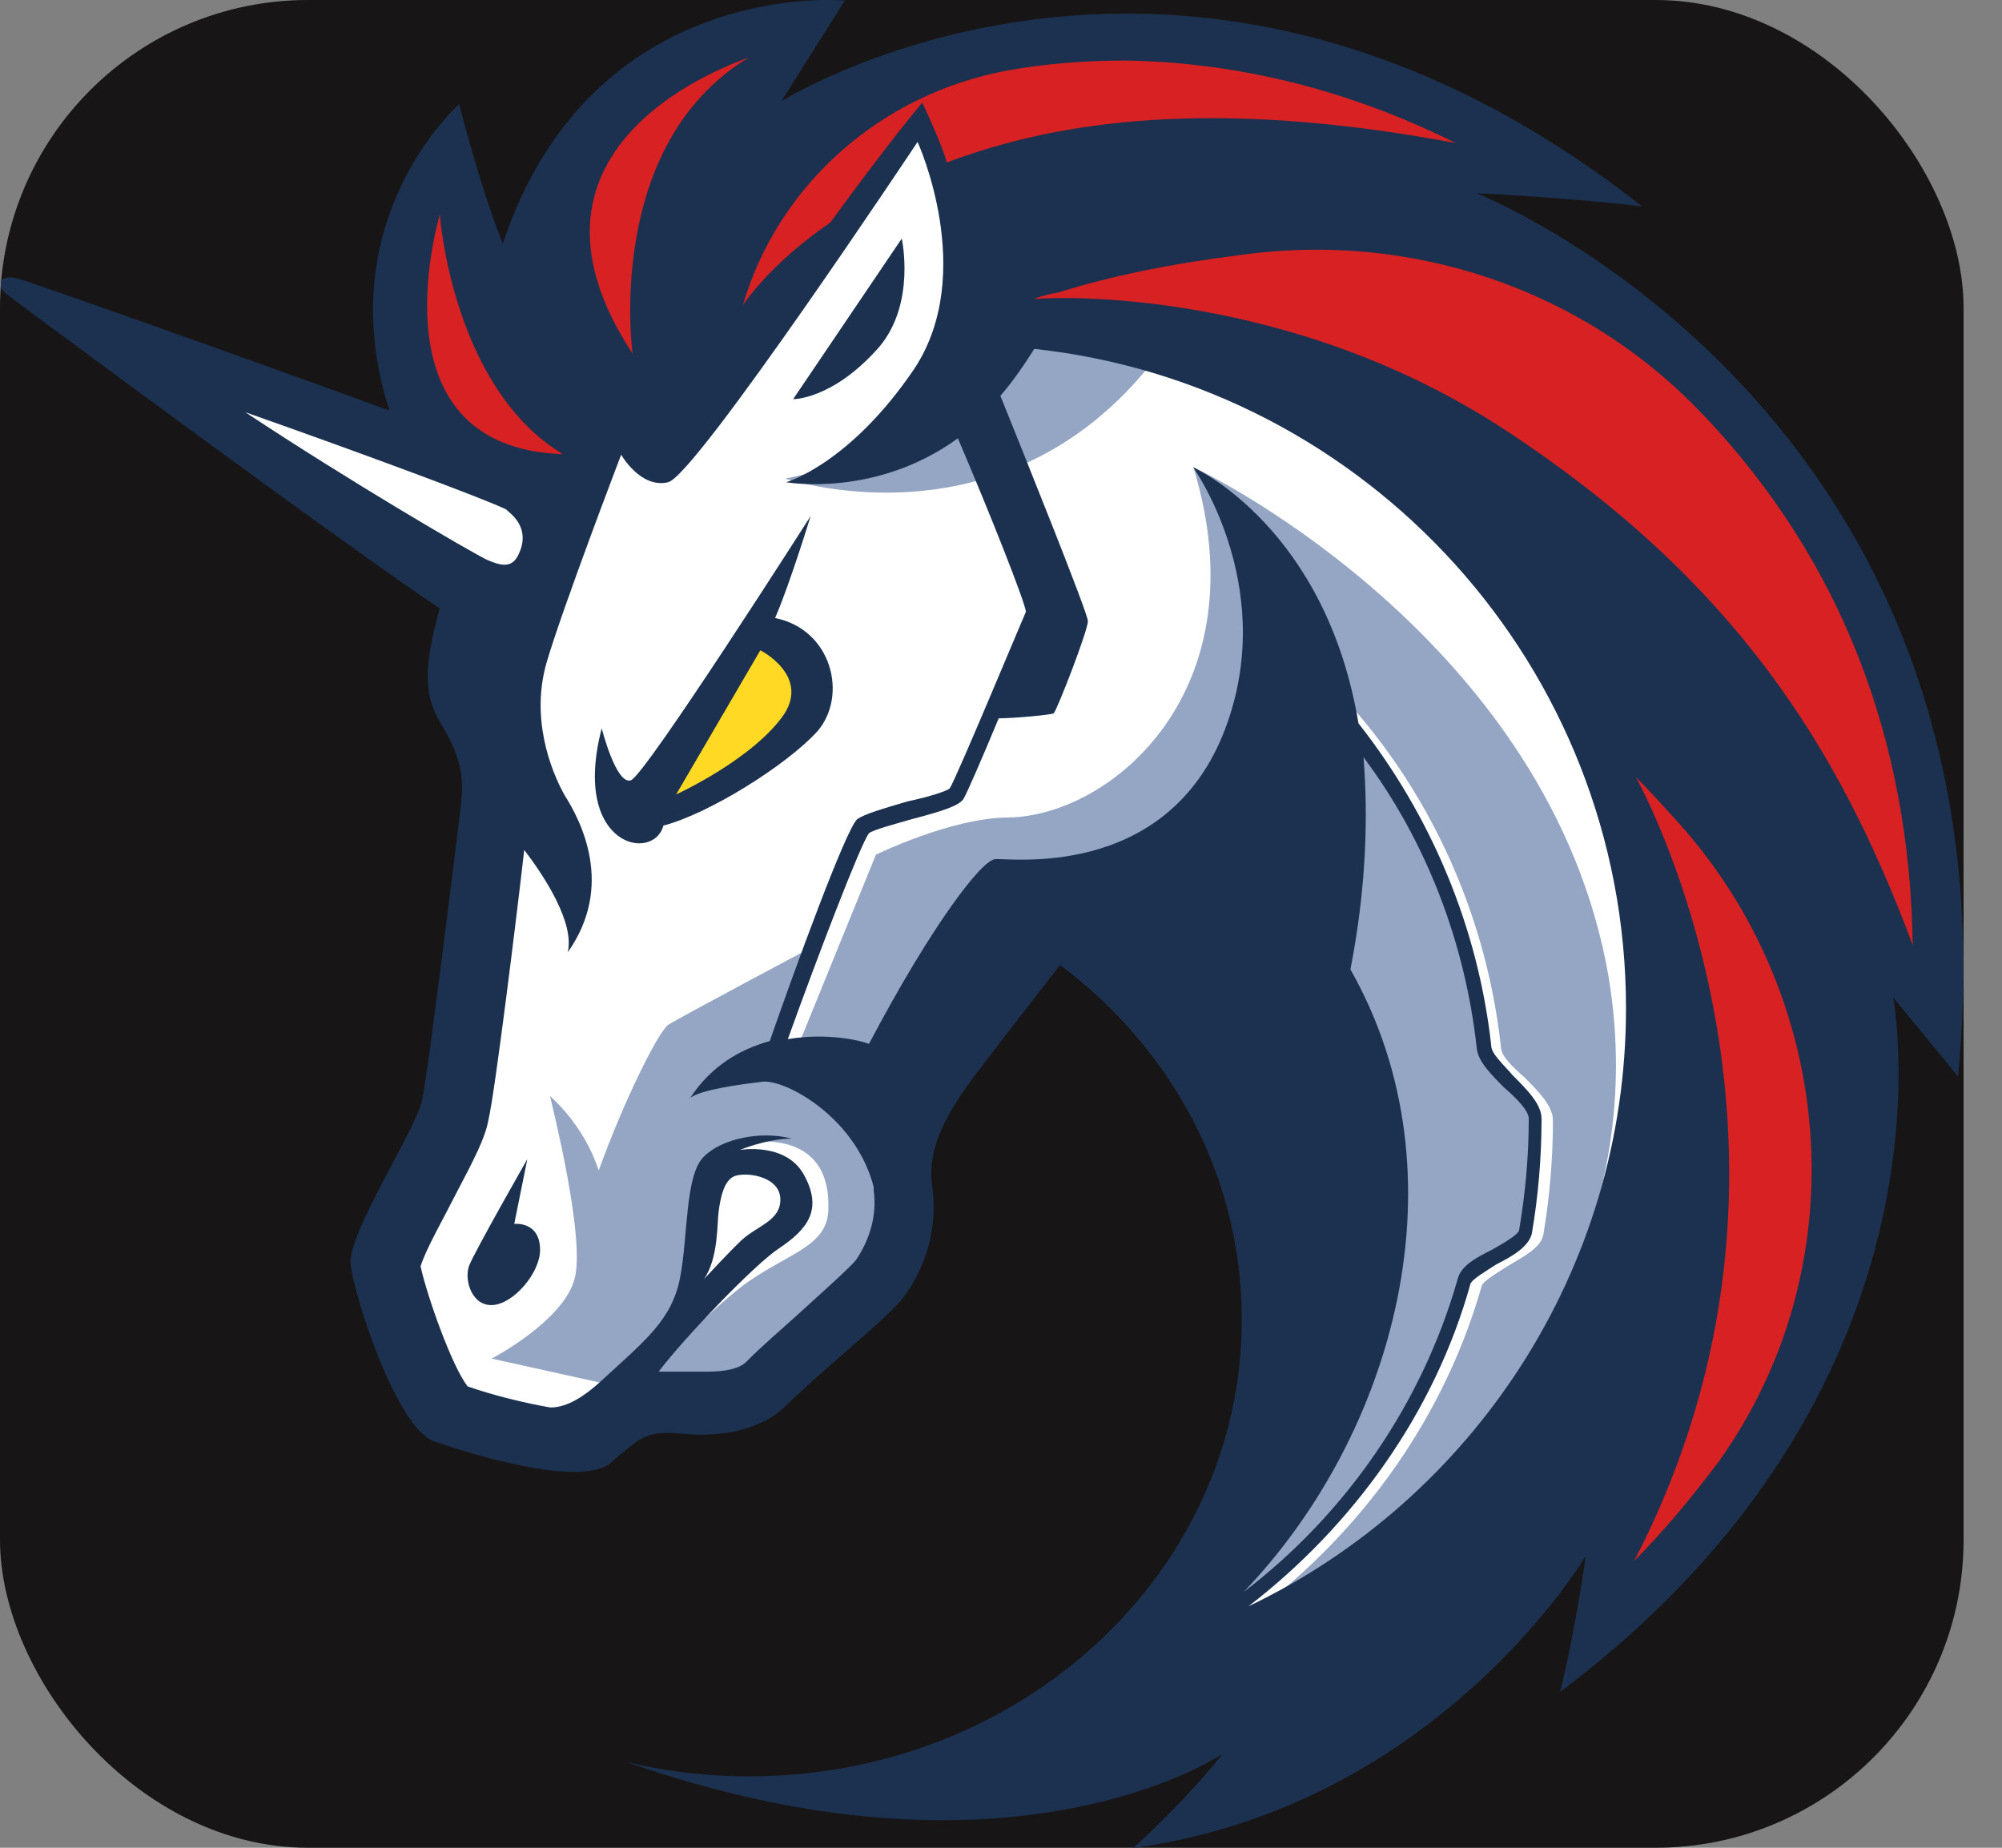 <svg width="52" height="48" viewBox="0 0 52 48" fill="none" xmlns="http://www.w3.org/2000/svg">
<rect x="0" y="0" width="52" height="48" fill="#808080" stroke="none"/>
<g id="1inch-1inch-logo">
<g clip-path="url(#clip0_163_2303)">
<rect width="51.002" height="48" rx="8" fill="#171516"/>
<path id="Vector" d="M12.138 26.446L13.487 16.308L1.783 8.183L12.477 11.805L15.003 7.93L24.225 2.208L44.552 13.407L45.605 30.494L36.549 43.079L29.391 44.175L33.093 37.4V30.877L30.401 25.782L27.666 23.971L23.46 28.308V32.897L20.177 35.971L16.006 36.476L14.158 37.523L11.128 36.556L9.865 32.01L12.138 28.813V26.446Z" fill="white"/>
<path id="Vector_2" d="M30.827 8.096C28.597 7.634 26.158 7.757 26.158 7.757C26.158 7.757 25.357 11.459 20.393 12.433C20.429 12.433 26.952 14.662 30.827 8.096Z" fill="#94A6C3"/>
<path id="Vector_3" d="M32.846 41.686C35.538 39.579 37.558 36.678 38.489 33.395C38.532 33.273 38.907 33.056 39.16 32.89C39.578 32.638 40.004 32.428 40.084 32.089C40.249 31.122 40.336 30.112 40.336 29.102C40.336 28.727 39.954 28.344 39.578 27.969C39.283 27.716 38.987 27.421 38.987 27.211C38.568 23.38 36.8 19.801 33.979 17.196L33.683 17.491C36.418 20.06 38.186 23.553 38.568 27.255C38.611 27.594 38.944 27.926 39.283 28.265C39.578 28.517 39.918 28.9 39.918 29.066C39.918 30.033 39.831 31 39.665 31.966C39.622 32.133 39.246 32.306 38.951 32.472C38.532 32.681 38.15 32.89 38.07 33.229C37.06 36.808 34.744 39.926 31.67 41.946C32.218 40.77 33.943 36.938 34.867 34.997L34.7 28.77L29.354 23.596L26.323 24.015L22.996 29.405C22.996 29.405 24.555 31.382 22.361 33.698C20.218 35.971 18.53 36.477 18.53 36.477L16.971 35.632C17.433 35.041 18.364 34.16 19.078 33.569C20.298 32.558 21.517 32.472 21.517 31.382C21.568 29.102 19.122 29.73 19.122 29.73L18.234 30.574L17.859 33.691L16.011 36.007L15.802 35.964L12.771 35.293C12.771 35.293 14.626 34.326 14.922 33.229C15.218 32.176 14.33 28.683 14.287 28.474C14.33 28.517 15.174 29.232 15.55 30.408C16.221 28.553 17.108 26.785 17.361 26.62C17.613 26.454 21.019 24.642 21.019 24.642L19.886 27.63L20.731 27.168L22.751 22.203C22.751 22.203 24.728 21.236 26.2 21.236C28.849 21.193 32.767 17.953 30.999 12.145C31.504 12.354 40.257 16.734 41.772 25.321C42.905 31.923 39.16 38.107 32.846 41.686Z" fill="#94A6C3"/>
<path id="Vector_4" d="M22.831 9.02C23.797 7.88 23.422 6.198 23.422 6.198L20.601 10.369C20.558 10.369 21.604 10.412 22.831 9.02Z" fill="#1B314F"/>
<path id="Vector_5" d="M13.357 31.794L13.697 30.112C13.697 30.112 12.304 32.551 12.181 32.89C12.051 33.273 12.268 33.944 12.809 33.901C13.357 33.857 14.028 33.056 14.028 32.472C14.028 31.714 13.357 31.794 13.357 31.794Z" fill="#1B314F"/>
<path id="Vector_6" d="M38.359 5.022C38.359 5.022 40.466 5.109 42.652 5.361C37.724 1.486 33.055 0.353 29.267 0.353C24.05 0.353 20.514 2.504 20.298 2.626L21.943 0.014C21.943 0.014 15.376 -0.621 13.06 6.328C12.468 4.856 11.927 2.706 11.927 2.706C11.927 2.706 8.514 5.7 10.116 10.665C6.198 9.236 0.605 7.252 0.389 7.216C0.093 7.172 0.007 7.302 0.007 7.302C0.007 7.302 -0.08 7.425 0.172 7.641C0.642 8.009 9.481 14.54 11.422 15.803C11.004 17.318 11.004 18.032 11.422 18.747C12.014 19.713 12.05 20.219 11.97 20.933C11.884 21.647 11.126 27.839 10.96 28.596C10.794 29.354 9.026 32.045 9.106 32.846C9.192 33.647 10.282 37.053 11.256 37.436C11.97 37.688 13.738 38.237 14.915 38.237C15.333 38.237 15.716 38.15 15.881 37.984C16.596 37.356 16.805 37.227 17.31 37.227C17.354 37.227 17.397 37.227 17.433 37.227C17.642 37.227 17.895 37.27 18.191 37.27C18.862 37.27 19.749 37.14 20.377 36.555C21.301 35.632 22.902 34.369 23.408 33.777C24.043 32.976 24.375 31.887 24.209 30.79C24.079 29.78 24.627 28.892 25.262 28.012C26.063 26.958 27.535 25.068 27.535 25.068C30.443 27.247 32.254 30.573 32.254 34.275C32.254 40.842 26.532 46.145 19.46 46.145C18.364 46.145 17.317 46.023 16.264 45.77C19.504 46.903 22.239 47.285 24.476 47.285C29.231 47.285 31.756 45.561 31.756 45.561C31.756 45.561 30.876 46.701 29.44 48C29.483 48 29.483 48 29.483 48C37.356 46.903 41.188 40.423 41.188 40.423C41.188 40.423 40.892 42.53 40.516 43.959C50.987 36.086 49.219 26.237 49.175 25.905C49.262 26.027 50.316 27.29 50.857 27.968C52.545 10.621 38.359 5.022 38.359 5.022ZM22.239 32.724C22.073 32.933 21.358 33.568 20.853 34.03C20.348 34.492 19.8 34.953 19.381 35.379C19.215 35.545 18.876 35.632 18.371 35.632C18.205 35.632 18.032 35.632 17.909 35.632C17.823 35.632 17.743 35.632 17.657 35.632C17.57 35.632 17.527 35.632 17.491 35.632C17.361 35.632 17.238 35.632 17.108 35.632C17.743 34.788 19.59 32.854 20.225 32.435C20.983 31.93 21.366 31.425 20.896 30.545C20.435 29.657 19.215 29.873 19.215 29.873C19.215 29.873 19.93 29.578 20.564 29.578C19.764 29.368 18.753 29.578 18.291 30.039C17.786 30.501 17.873 32.147 17.664 33.193C17.454 34.29 16.74 34.838 15.643 35.848C15.052 36.397 14.633 36.563 14.294 36.563C13.58 36.44 12.735 36.223 12.144 36.014C11.725 35.466 11.09 33.655 10.924 32.897C11.047 32.478 11.552 31.591 11.805 31.086C12.31 30.119 12.605 29.57 12.692 29.065C12.858 28.351 13.406 23.928 13.616 22.08C14.164 22.795 14.922 23.978 14.748 24.736C15.968 23.011 15.088 21.323 14.662 20.652C14.287 19.98 13.782 18.631 14.2 17.202C14.619 15.774 16.134 11.812 16.134 11.812C16.134 11.812 16.639 12.7 17.354 12.527C18.068 12.361 23.833 3.687 23.833 3.687C23.833 3.687 25.392 7.093 23.747 9.582C22.065 12.065 20.42 12.527 20.42 12.527C20.42 12.527 22.736 12.945 24.88 11.386C25.76 13.45 26.604 15.593 26.648 15.889C26.518 16.185 24.836 20.226 24.67 20.478C24.584 20.565 23.999 20.731 23.574 20.818C22.859 21.027 22.441 21.157 22.267 21.279C21.972 21.532 20.622 25.234 19.994 27.045C19.237 27.254 18.479 27.68 17.931 28.517C18.227 28.308 19.15 28.178 19.828 28.098C20.42 28.055 22.224 29.022 22.693 30.833C22.693 30.877 22.693 30.877 22.693 30.92C22.787 31.584 22.578 32.219 22.239 32.724ZM18.284 33.229C18.667 32.681 18.623 31.757 18.667 31.461C18.71 31.165 18.789 30.617 19.129 30.537C19.468 30.451 20.269 30.581 20.269 31.165C20.269 31.713 19.677 31.836 19.259 32.219C18.955 32.507 18.364 33.142 18.284 33.229ZM35.076 25.183C35.494 23.04 35.538 21.186 35.415 19.67C37.053 21.857 38.063 24.512 38.359 27.247C38.402 27.586 38.734 27.918 39.073 28.257C39.369 28.51 39.708 28.849 39.708 29.058C39.708 30.025 39.622 30.992 39.456 31.966C39.412 32.089 39.037 32.305 38.741 32.471C38.323 32.681 37.94 32.89 37.861 33.229C36.937 36.469 34.953 39.334 32.305 41.354C36.216 37.27 38.106 30.53 35.076 25.183ZM32.427 41.729C35.162 39.622 37.269 36.678 38.193 33.352C38.236 33.229 38.611 33.012 38.864 32.846C39.282 32.637 39.708 32.385 39.788 32.045C39.954 31.078 40.04 30.068 40.04 29.058C40.04 28.683 39.658 28.3 39.282 27.925C39.073 27.673 38.734 27.377 38.734 27.168C38.395 24.094 37.175 21.193 35.285 18.79C34.441 13.739 31.078 12.18 30.991 12.137C31.078 12.267 33.264 15.42 31.749 19.122C30.191 22.867 26.193 22.282 25.854 22.319C25.515 22.319 24.216 24 22.571 27.117C22.361 27.03 21.474 26.821 20.463 26.994C21.221 24.887 22.361 21.9 22.571 21.647C22.657 21.561 23.285 21.395 23.711 21.272C24.512 21.063 24.887 20.933 25.017 20.767C25.103 20.637 25.522 19.67 25.94 18.66C26.323 18.66 27.29 18.573 27.369 18.53C27.456 18.444 28.257 16.387 28.257 16.134C28.257 15.925 26.611 11.841 25.984 10.282C26.279 9.943 26.575 9.525 26.864 9.063C35.494 9.994 42.234 17.318 42.234 26.193C42.234 33.012 38.236 38.951 32.427 41.729Z" fill="#1B314F"/>
<path id="Vector_7" d="M21.229 19C22.029 18.076 21.611 16.351 20.132 16.055C20.514 15.175 21.055 13.407 21.055 13.407C21.055 13.407 16.762 20.14 16.387 20.27C16.004 20.399 15.629 18.92 15.629 18.92C14.828 21.994 16.978 22.413 17.231 21.446C18.407 21.143 20.427 19.88 21.229 19Z" fill="#1B314F"/>
<path id="Vector_8" d="M17.562 20.638L19.749 16.893C19.749 16.893 21.012 17.528 20.377 18.538C19.583 19.714 17.562 20.638 17.562 20.638Z" fill="#FFD923"/>
<path id="Vector_9" d="M44.63 37.984C43.995 38.828 43.28 39.709 42.443 40.553C47.87 30.112 42.696 20.558 42.487 20.183C42.869 20.565 43.244 20.984 43.584 21.359C47.747 25.984 48.252 32.933 44.63 37.984Z" fill="#D82122"/>
<path id="Vector_10" d="M49.682 24.555C47.784 19.461 45.093 15.124 39.161 11.213C33.439 7.425 27.291 7.721 26.952 7.764C26.909 7.764 26.865 7.764 26.865 7.764C27.075 7.677 27.284 7.634 27.493 7.598C28.799 7.18 30.48 6.84 32.169 6.631C36.636 5.989 41.138 7.504 44.212 10.751C44.255 10.795 44.255 10.795 44.299 10.838C47.791 14.54 49.602 19.165 49.682 24.555Z" fill="#D82122"/>
<path id="Vector_11" d="M37.811 3.716C31.54 2.54 27.499 3.125 24.591 4.221C24.505 3.882 24.209 3.211 23.956 2.663C23.083 3.716 22.152 4.979 21.568 5.78C19.966 6.877 19.295 7.93 19.295 7.93C20.219 4.77 22.917 2.417 26.201 1.826C27.124 1.66 28.134 1.573 29.231 1.573C32.132 1.617 35.033 2.331 37.811 3.716Z" fill="#D82122"/>
<path id="Vector_12" d="M14.62 11.798C9.699 11.632 11.337 5.902 11.424 5.57C11.424 5.614 11.756 10.073 14.62 11.798Z" fill="#D82122"/>
<path id="Vector_13" d="M19.462 1.486C15.673 3.759 16.431 9.186 16.431 9.186C12.809 3.68 19.166 1.616 19.462 1.486Z" fill="#D82122"/>
<path id="Vector_14" d="M13.233 13.313C13.486 13.522 13.739 13.905 13.443 14.453C13.277 14.749 13.024 14.706 12.642 14.54C12.137 14.287 9.106 12.519 6.371 10.708C9.488 11.805 12.642 12.981 13.147 13.234C13.147 13.234 13.19 13.277 13.233 13.313Z" fill="white"/>
</g>
</g>
<defs>
<clipPath id="clip0_163_2303">
<rect width="51.002" height="48" rx="8" fill="white"/>
</clipPath>
</defs>
</svg>
